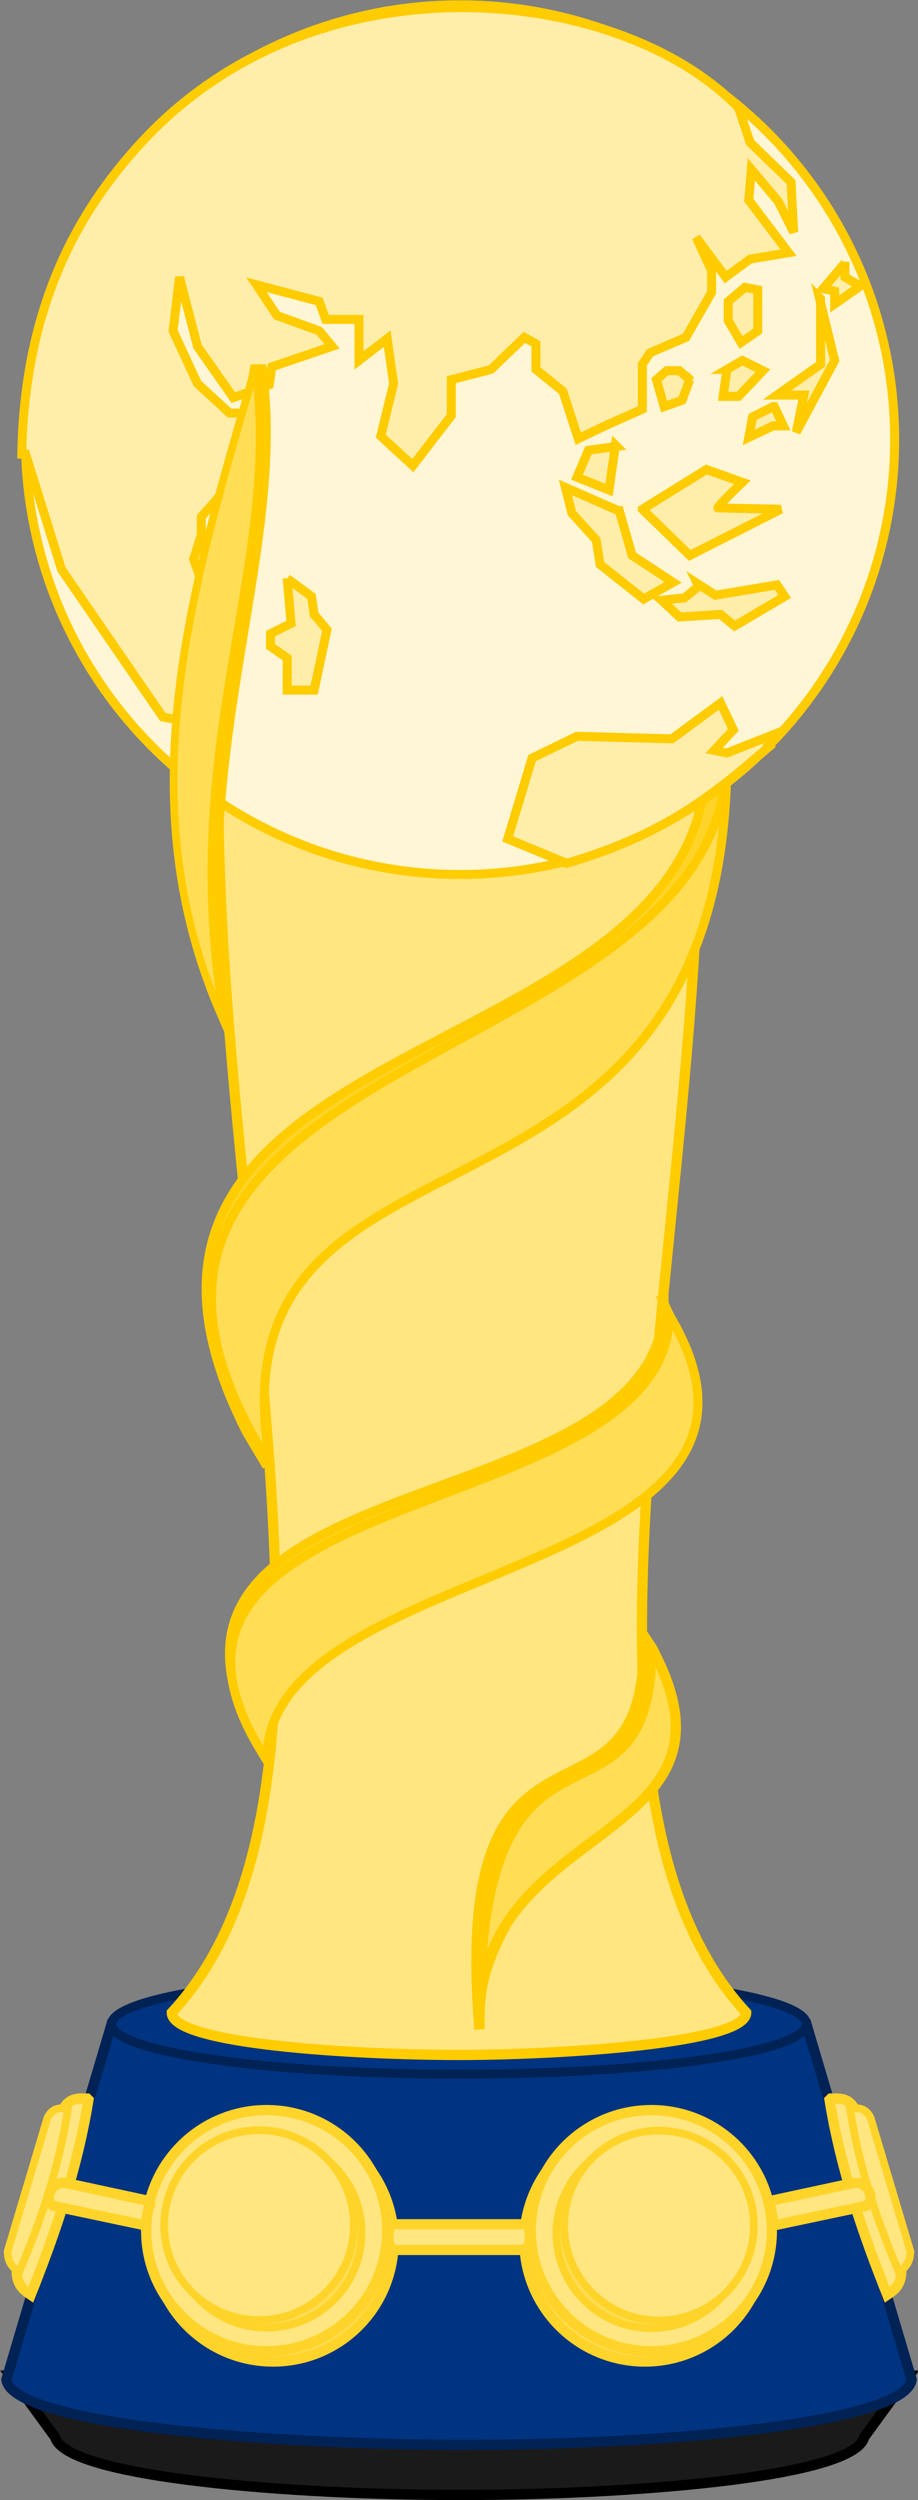 <?xml version="1.0" encoding="UTF-8"?>
<svg id="Layer_2" data-name="Layer 2" xmlns="http://www.w3.org/2000/svg" viewBox="0 0 7.16 19.49">
  <rect x="0" y="0" width="7.16" height="19.49" fill="#808080" stroke="none"/>
  <defs>
    <style>
      .cls-1, .cls-2 {
        stroke-width: .06px;
      }

      .cls-1, .cls-2, .cls-3, .cls-4, .cls-5, .cls-6, .cls-7, .cls-8, .cls-9, .cls-10, .cls-11 {
        stroke: #fc0;
      }

      .cls-1, .cls-5, .cls-7, .cls-11 {
        fill: #ffd42a;
      }

      .cls-2, .cls-12, .cls-4, .cls-13, .cls-6, .cls-10 {
        fill: #fd5;
      }

      .cls-14 {
        stroke-width: .07px;
      }

      .cls-14, .cls-15, .cls-12, .cls-3, .cls-16, .cls-13 {
        stroke-linecap: round;
        stroke-linejoin: round;
      }

      .cls-14, .cls-17 {
        fill: #003380;
        stroke: #025;
      }

      .cls-15, .cls-12 {
        stroke-width: .06px;
      }

      .cls-15, .cls-12, .cls-16, .cls-13, .cls-18, .cls-19 {
        stroke: #ffd42a;
      }

      .cls-15, .cls-16, .cls-8, .cls-18, .cls-19 {
        fill: #ffe680;
      }

      .cls-3 {
        fill: #fff6d5;
        stroke-width: .07px;
      }

      .cls-4, .cls-5 {
        stroke-width: .07px;
      }

      .cls-16, .cls-13 {
        stroke-width: .08px;
      }

      .cls-17 {
        stroke-width: .08px;
      }

      .cls-6, .cls-7, .cls-8, .cls-18, .cls-20 {
        stroke-width: .08px;
      }

      .cls-20 {
        fill: #1a1a1a;
        stroke: #000;
      }

      .cls-19 {
        stroke-width: .06px;
      }

      .cls-9 {
        fill: #fea;
        stroke-width: .07px;
      }

      .cls-10, .cls-11 {
        stroke-width: .07px;
      }
    </style>
  </defs>
  <g id="Layer_2-2" data-name="Layer 2">
    <g id="layer1">
      <path id="path3101" class="cls-20" d="m.08,18.52l.35.48c.09.32,1.9.45,3.12.45h.07c1.22,0,3.04-.13,3.12-.45l.35-.48H.08Z"/>
      <path id="path3103" class="cls-17" d="m.87,15.78L.05,18.55c.04.33,1.84.5,3.49.51h.08s0,0,0,0c1.65,0,3.45-.18,3.49-.51l-.82-2.77H.87Z"/>
      <circle id="path3109" class="cls-13" cx="2.13" cy="17.47" r=".94"/>
      <circle id="path3105" class="cls-16" cx="2.08" cy="17.39" r=".94"/>
      <circle id="path3111" class="cls-12" cx="2.08" cy="17.41" r=".74" transform="translate(-.03 0) rotate(-.1)"/>
      <circle id="path3107" class="cls-15" cx="2.02" cy="17.35" r=".74" transform="translate(-.03 0) rotate(-.1)"/>
      <path id="path3113" class="cls-18" d="m.69,16.37c-.09.55-.26,1.04-.45,1.52-.06-.04-.11-.08-.11-.19l.36-1.25c.05-.1.12-.09.19-.09h0Z"/>
      <path id="path3115" class="cls-19" d="m.53,16.44c-.07.46-.21.87-.38,1.27-.05-.03-.09-.07-.09-.16l.31-1.04c.04-.08.1-.08.16-.07Z"/>
      <path id="path3117" class="cls-18" d="m1.17,17.16l-.65-.14c-.13-.03-.19.16-.09.18l.71.15c0-.07.02-.13.03-.2Z"/>
      <circle id="path3125" class="cls-13" cx="5.03" cy="17.47" r=".94"/>
      <circle id="path3121" class="cls-16" cx="5.08" cy="17.39" r=".94"/>
      <circle id="path3127" class="cls-12" cx="5.08" cy="17.41" r=".74"/>
      <circle id="path3123" class="cls-15" cx="5.14" cy="17.35" r=".74"/>
      <path id="path3129" class="cls-18" d="m6.47,16.37c.09.55.26,1.04.45,1.52.06-.04.11-.08.11-.19l-.36-1.25c-.05-.1-.12-.09-.19-.09h0Z"/>
      <path id="path3131" class="cls-19" d="m6.63,16.44c.07.46.21.87.38,1.27.05-.03.09-.07.09-.16l-.31-1.04c-.04-.08-.1-.08-.16-.07Z"/>
      <ellipse id="path3067" class="cls-14" cx="3.58" cy="15.78" rx="2.71" ry=".39"/>
      <path id="path3119" class="cls-18" d="m3.07,17.34c-.05,0-.06.2.01.2h1c.07,0,.07-.2.01-.2h-1.03Z"/>
      <path id="path3144" class="cls-8" d="m1.71,5.76c-.11,3.64,1.28,8.15-.37,9.93,0,.25,1.46.33,2.24.33s2.24-.09,2.24-.33c-1.65-1.79-.26-6.3-.37-9.93H1.71Z"/>
      <path id="path3165" class="cls-7" d="m5.02,12.75l.04.06c.49.67-1.34,1.84-1.32,2.89v.12c-.23-2.76,1.27-1.38,1.28-2.97v-.1Z"/>
      <path id="path3149" class="cls-6" d="m3.74,15.71c0-2.66,1.34-1.24,1.34-2.87.83,1.53-1.31,1.33-1.34,2.87Z"/>
      <path id="path3167" class="cls-5" d="m5.17,10.14l.06.13v.86l-3.12,1.49v.88s-.02.24-.02.24c-1.5-2.41,3.11-1.79,3.09-3.6h0Z"/>
      <path id="path3151" class="cls-4" d="m2.08,13.72c0-1.6,4.39-1.38,3.14-3.47,0,1.66-4.58,1.27-3.14,3.47Z"/>
      <path id="path3169" class="cls-18" d="m6,17.16l.65-.14c.13-.03.19.16.09.18l-.71.15c0-.07-.02-.13-.03-.2Z"/>
      <path id="path3171" class="cls-11" d="m2.06,11.14c-.16-.57-.04-1.02,0-1.51l3.21-2.07c.23-.48.39-1.02.4-1.66v-.31l-.16.31c0,2.52-5.21,2.05-3.59,5.26l.16.27-.02-.29Z"/>
      <path id="path3153" class="cls-10" d="m2.11,11.42C.03,8.15,5.67,8.39,5.67,5.89c0,4.11-4.1,2.56-3.56,5.54Z"/>
      <circle id="path3071" class="cls-3" cx="3.58" cy="3.43" r="3.39" transform="translate(.14 6.99) rotate(-89.71)"/>
      <path id="path3073" class="cls-9" d="m5.99,5.81l.06-.09-.38.15-.1-.02.15-.16-.1-.21-.38.28-.74-.02-.35.17-.19.63.46.19c.82-.24,1.19-.58,1.58-.91h0Z"/>
      <path id="path3075" class="cls-9" d="m5.76.84l.09.27.32.31.02.39-.12-.24-.21-.25-.02.24.31.41-.3.05-.19.14-.23-.31.12.26v.17s-.2.35-.2.35l-.28.12-.06.09v.35l-.27.12-.23.11-.12-.37-.21-.17v-.2l-.09-.05-.26.25-.31.08v.28l-.3.39-.25-.23.1-.41-.05-.35-.22.17v-.32h-.26s-.05-.14-.05-.14l-.49-.13.16.24.33.12.1.12-.47.16-.02.14-.28.1-.28-.4-.14-.54-.05.42.19.41.25.23h.25s-.08.17-.08.17l-.18.23v.17l-.21.24v.14s-.06.19-.06.19l.04.11.16.06v.24s-.11.13-.11.13v.31s.09.38.09.38l-.1.06-.32-.06-.79-1.15-.28-.9h-.03c.02-1.18.46-1.94.99-2.49C2.54-.37,4.85-.1,5.76.84h0Z"/>
      <path id="path3077" class="cls-9" d="m2.24,4.51l.19.14.02.14.1.12-.1.47h-.21v-.25s-.13-.09-.13-.09v-.1s.16-.08.16-.08l-.03-.35Z"/>
      <path id="path3079" class="cls-9" d="m5.91,2.26v.32s-.13.09-.13.09l-.1-.17v-.15s.13-.11.13-.11l.1.02Z"/>
      <path id="path3081" class="cls-9" d="m5.67,2.88l.12-.07.16.08-.19.2h-.12s.03-.21.03-.21Z"/>
      <path id="path3083" class="cls-9" d="m5.38,2.96l-.06.16-.14.05-.06-.21.08-.07h.1s.09.08.09.08Z"/>
      <path id="path3085" class="cls-9" d="m4.8,3.47l-.05.35-.25-.1.09-.21.22-.03Z"/>
      <path id="path3087" class="cls-9" d="m5.01,3.97s.5-.31.5-.31l.28.1s-.21.2-.19.2.49.01.49.01l-.71.36-.37-.36Z"/>
      <path id="path3089" class="cls-9" d="m4.82,3.98l-.41-.18.05.2.19.21.03.19.34.27.23-.13-.32-.21-.1-.35Z"/>
      <path id="path3091" class="cls-9" d="m5.45,4.57l-.11.09-.18.02.14.13.32-.02.11.09.39-.23-.06-.09-.48.08-.14-.09Z"/>
      <path id="path3093" class="cls-9" d="m6.4,2.33v.51s-.34.24-.34.24h.21s-.06.29-.06.29l.3-.56-.12-.49Z"/>
      <path id="path3095" class="cls-9" d="m6.59,2.05l-.17.2.09.02v.1s.2-.14.2-.14l-.12-.07v-.12Z"/>
      <path id="path3097" class="cls-9" d="m6.03,3.17l-.16.08-.03.16.19-.09h.08s-.07-.15-.07-.15Z"/>
      <path id="path3173" class="cls-1" d="m1.79,8.06l-.05-.11c-.42-1.76-.05-3.41.24-5.08h.07c.2,1.48-.62,3.04-.26,5.18h0Z"/>
      <path id="path3155" class="cls-2" d="m1.75,7.97c-.38-2.17.45-3.54.24-5.1-.49,1.69-1.02,3.38-.24,5.1Z"/>
    </g>
  </g>
</svg>